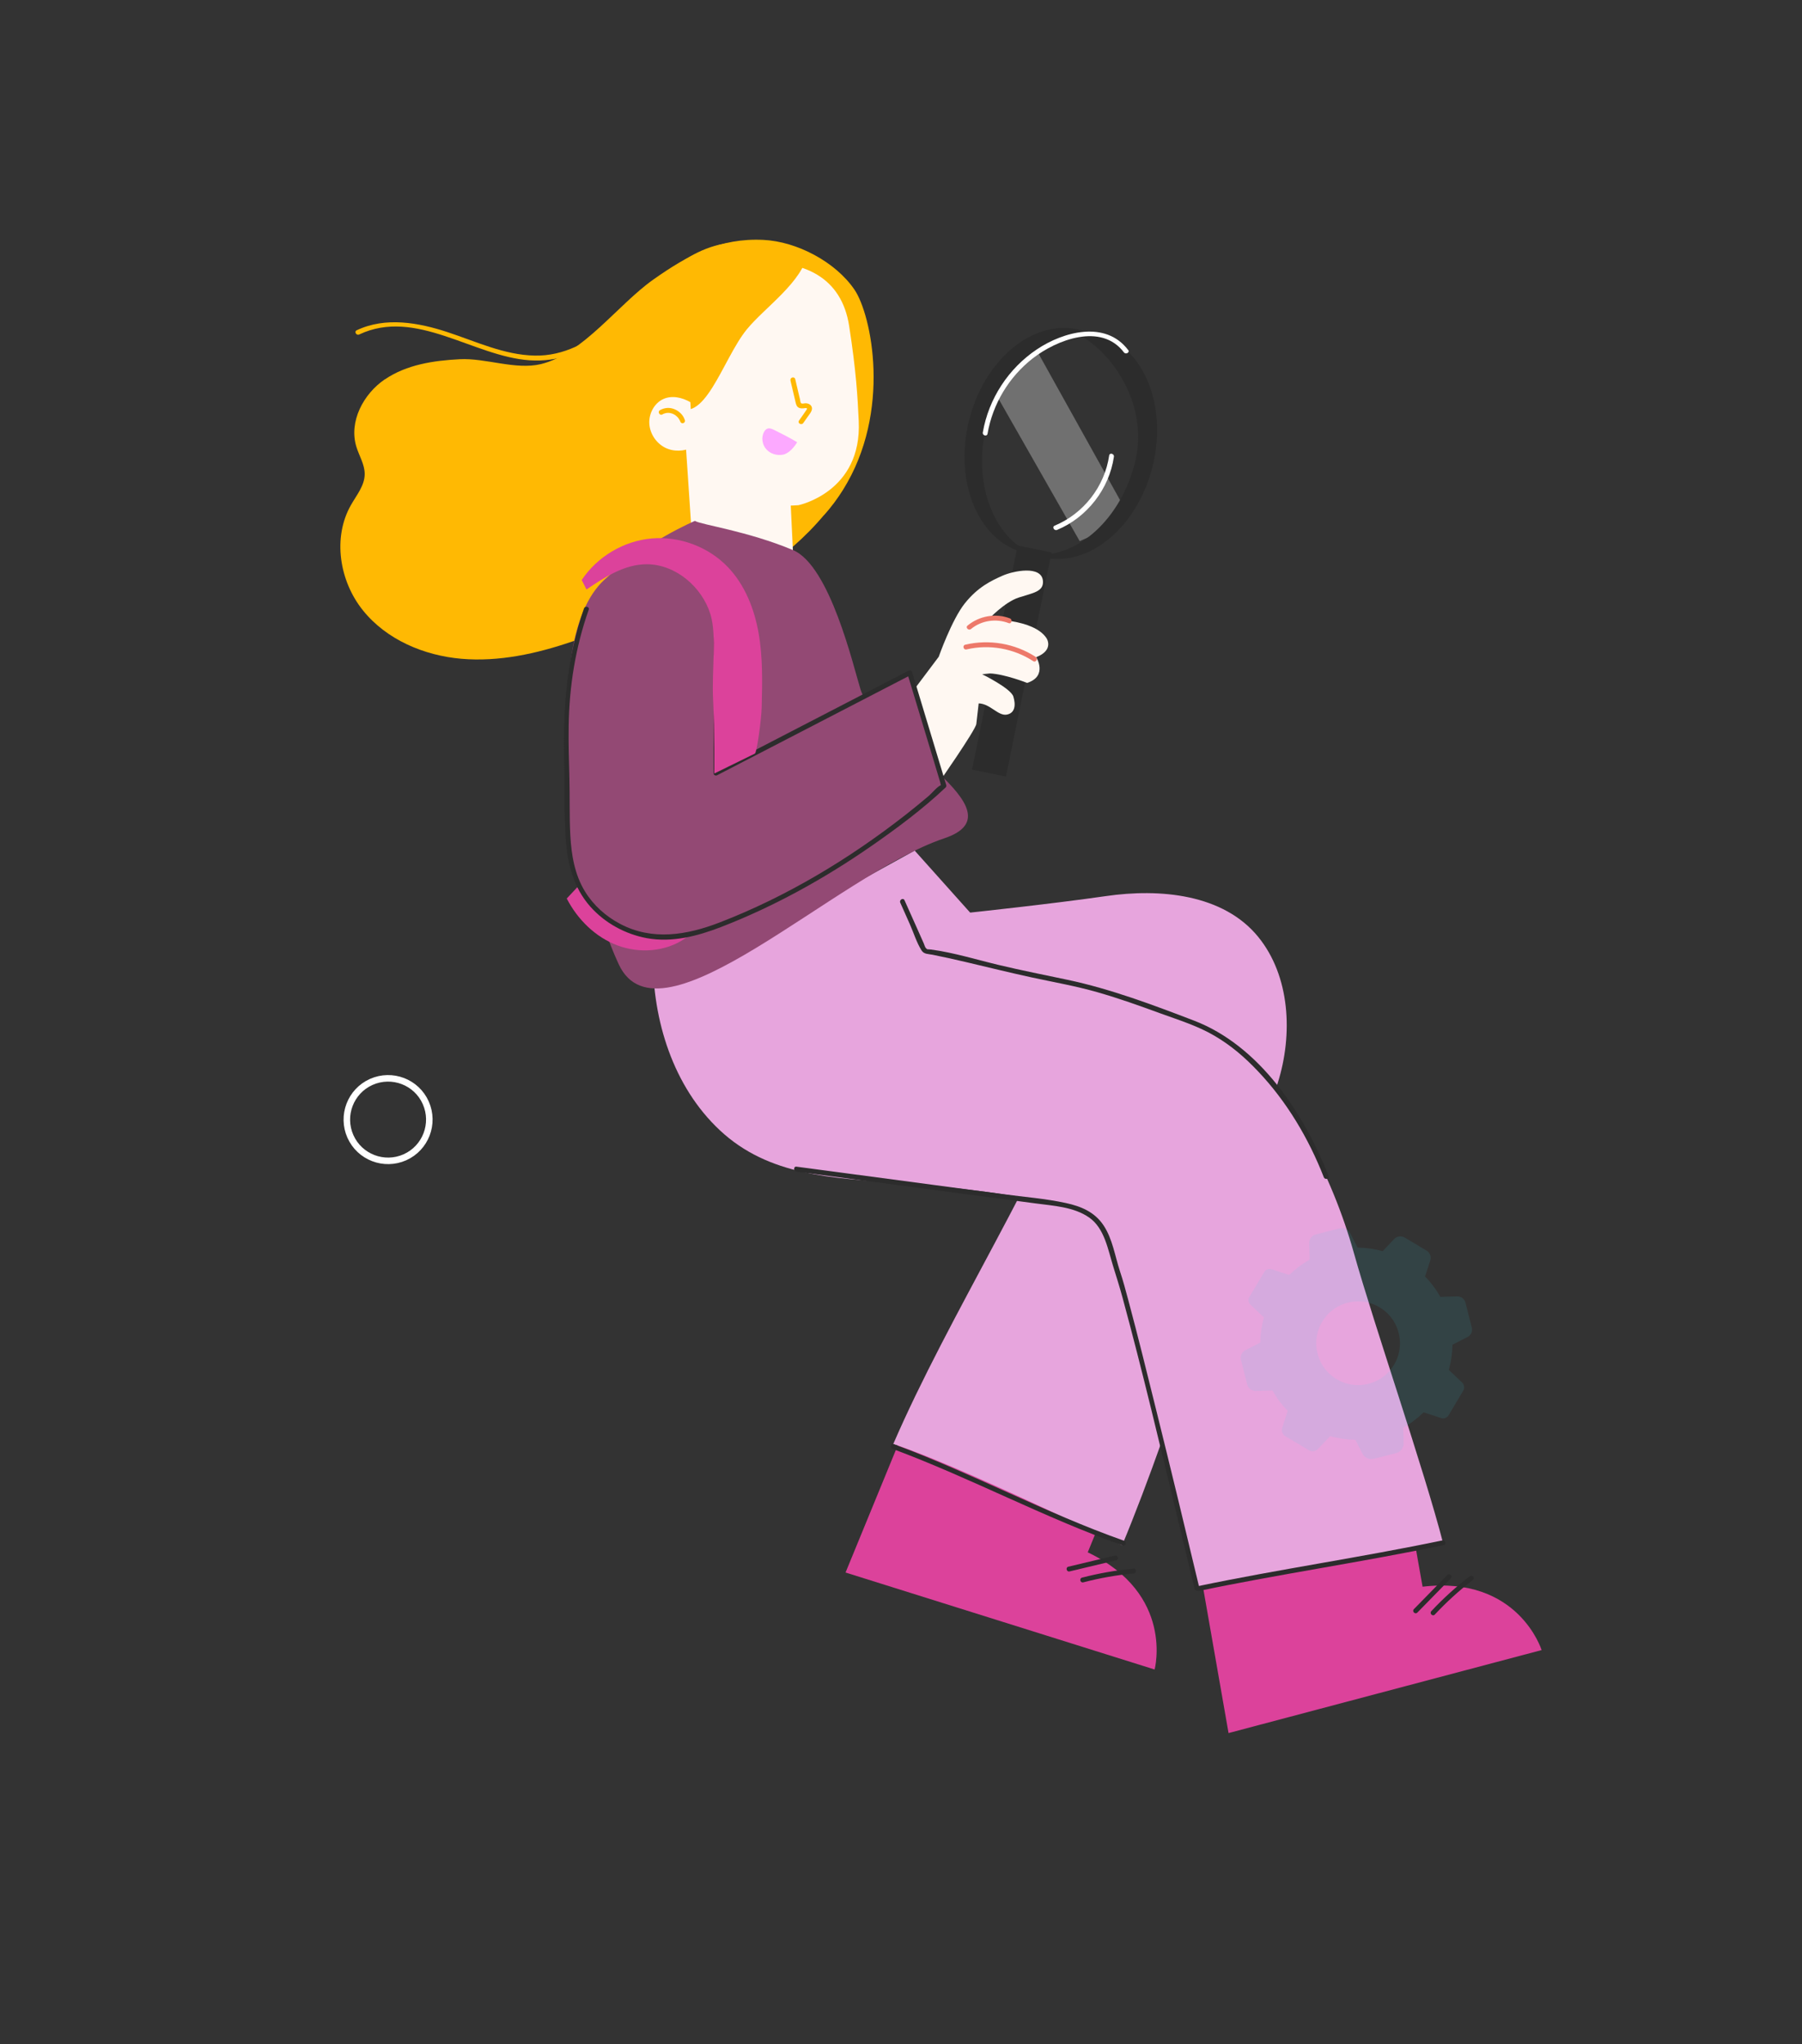<svg width="276" height="313" viewBox="0 0 276 313" fill="none" xmlns="http://www.w3.org/2000/svg">
<rect x="0" y="0" width="276" height="313" fill="#333333" stroke="none"/>
<g clip-path="url(#clip0_31_211)">
<path d="M236.119 252.665C236.119 252.665 232.565 241.23 217.885 242.962L216.04 232.527L183.751 240.141L188.169 265.373L236.119 252.665Z" fill="#DC429B"/>
<path d="M225.088 241.378C222.994 242.991 221.031 244.771 219.225 246.703C218.896 247.055 219.43 247.578 219.758 247.227C221.564 245.295 223.527 243.515 225.621 241.902C226.007 241.61 225.46 241.083 225.088 241.378Z" fill="#2C2C2C"/>
<path d="M221.675 241.167L216.554 246.398C216.221 246.74 216.745 247.269 217.087 246.921L222.208 241.69C222.541 241.348 222.017 240.819 221.675 241.167Z" fill="#2C2C2C"/>
<path d="M176.845 255.64C176.845 255.64 179.937 244.075 166.602 237.698L170.614 227.888L139.241 217.087L129.508 240.789L176.845 255.64Z" fill="#DC429B"/>
<path d="M173.629 240.189C170.969 240.442 168.322 240.897 165.732 241.572C165.26 241.694 165.456 242.413 165.919 242.296C168.447 241.633 171.027 241.182 173.62 240.933C174.101 240.886 174.105 240.133 173.624 240.18L173.629 240.189Z" fill="#2C2C2C"/>
<path d="M170.758 238.197C168.382 238.761 166.005 239.324 163.634 239.897C163.165 240.006 163.357 240.738 163.821 240.62C166.197 240.057 168.574 239.493 170.945 238.92C171.413 238.812 171.222 238.079 170.758 238.197Z" fill="#2C2C2C"/>
<path d="M167.419 158.753C159.825 179.061 145.309 201.437 136.813 221.122C146.119 224.04 171.869 236.62 171.869 236.62C179.869 217.418 188.679 188.117 195.709 165.814C198.047 158.402 197.614 149.472 192.705 143.45C187.371 136.911 177.702 136.004 169.361 137.217C161.015 138.421 148.59 139.74 148.59 139.74L140.095 130.246L128.85 136.449C128.452 137.441 130.95 145.167 130.95 145.167L167.428 158.748" fill="#E7A5DD"/>
<path d="M187.977 159.32C176.008 149.949 145.744 144.432 131.082 140.415L123.813 128.446L100.004 146.487C99.95 156.253 103.107 166.381 110.241 173.058C117.742 180.09 127.558 180.392 137.81 181.148C148.061 181.904 159.414 183.409 169.382 185.933C173.855 202.541 178.853 226.618 183.327 243.226L221.068 236.436C218.117 224.965 210.542 203.184 207.344 191.786C204.038 180 197.296 166.641 187.973 159.334L187.977 159.32Z" fill="#E7A5DD"/>
<path d="M121.988 179.405C134.182 181.025 146.376 182.646 158.57 184.266C161.325 184.638 164.484 184.789 166.836 186.444C169.189 188.1 169.699 191.362 170.536 194.031C171.019 195.588 171.511 197.14 171.937 198.718C175.025 210.087 177.726 221.565 180.492 233.016C181.316 236.443 182.145 239.879 182.969 243.306C183.078 243.774 183.81 243.583 183.692 243.119C181.525 234.025 179.326 224.936 177.074 215.856C175.683 210.227 174.292 204.598 172.792 198.999C172.404 197.548 172.017 196.097 171.542 194.674C170.77 192.337 170.411 189.715 169.022 187.63C167.634 185.545 165.523 184.709 163.275 184.216C160.129 183.527 156.849 183.285 153.655 182.854C150.142 182.388 146.615 181.919 143.101 181.453C136.06 180.518 129.02 179.583 121.988 178.644C121.513 178.582 121.509 179.335 121.983 179.397L121.988 179.405Z" fill="#2C2C2C"/>
<path d="M203.498 180.104C199.735 170.487 192.903 160.113 182.857 156.272C176.556 153.859 170.106 151.428 163.49 150.028C159.978 149.285 156.473 148.595 152.978 147.761C149.483 146.927 146.086 145.863 142.594 145.396C142.057 145.325 142.06 145.45 141.811 145.178C141.658 145.013 141.583 144.664 141.485 144.454L140.325 141.845L138.54 137.853C138.343 137.412 137.693 137.787 137.89 138.228L139.366 141.544C139.936 142.831 140.399 144.354 141.156 145.545C141.527 146.127 142.16 146.063 142.849 146.196C144.508 146.531 146.166 146.902 147.82 147.286C151.21 148.078 154.598 148.927 158.003 149.663C161.407 150.4 164.793 150.985 168.13 151.945C171.467 152.905 174.48 153.983 177.613 155.13C180.449 156.161 183.365 157.052 185.979 158.58C188.593 160.108 190.664 161.914 192.639 163.995C197.062 168.636 200.431 174.312 202.76 180.265C202.934 180.707 203.662 180.529 203.483 180.078L203.498 180.104Z" fill="#2C2C2C"/>
<path d="M220.927 235.871C208.489 238.468 195.901 240.285 183.463 242.882C182.99 242.982 183.176 243.706 183.65 243.606C196.088 241.009 208.675 239.191 221.113 236.595C221.587 236.495 221.4 235.771 220.927 235.871Z" fill="#2C2C2C"/>
<path d="M172.158 235.922C160.12 231.672 148.858 225.565 136.885 221.127C136.431 220.961 136.237 221.685 136.691 221.851C148.655 226.294 159.921 232.387 171.964 236.646C172.418 236.811 172.607 236.079 172.158 235.922Z" fill="#2C2C2C"/>
<path opacity="0.3" d="M152.759 60.742L165.368 82.861L168.684 81.385L172.037 77.452L158.931 53.911C158.931 53.911 152.437 57.764 152.764 60.751L152.759 60.742Z" fill="white"/>
<path d="M155.869 83.533L148.881 117.849L154.074 118.907L161.062 84.591L155.869 83.533Z" fill="#2C2C2C"/>
<path d="M151.07 65.135C153.223 56.306 161.569 50.54 168.199 51.204C167.777 51.032 165.761 50.602 165.307 50.495C158.269 48.785 150.697 55.05 148.396 64.485C146.095 73.919 149.926 82.954 156.964 84.665C157.418 84.772 157.867 84.848 158.331 84.892C152.144 82.436 148.925 73.96 151.078 65.13L151.07 65.135Z" fill="#2C2C2C"/>
<path d="M167.989 51.141C167.535 51.033 164.344 50.647 163.889 50.598C170.075 53.054 176.028 61.845 173.875 70.675C171.721 79.505 164.947 85.552 158.331 84.892C158.753 85.063 159.192 85.203 159.646 85.31C166.684 87.02 174.256 80.755 176.557 71.32C178.858 61.886 175.027 52.851 167.989 51.141Z" fill="#2C2C2C"/>
<path d="M137.751 108.586L143.779 100.568C143.779 100.568 145.768 94.893 147.781 92.379C149.794 89.866 151.826 88.924 153.523 88.164C155.228 87.399 159.536 86.54 159.739 88.951C159.874 90.605 158.223 90.785 156.026 91.499C153.828 92.214 151.397 94.842 151.397 94.842C151.397 94.842 158.301 94.701 160.288 97.722C160.288 97.722 161.512 99.521 158.711 100.63C158.711 100.63 160.528 103.518 157.325 104.571C157.325 104.571 153.902 103.222 151.625 103.116L150.427 103.242C150.427 103.242 154.84 105.405 155.211 106.669C155.592 107.927 155.489 109.21 154.172 109.428C152.849 109.638 151.656 107.751 149.897 107.705C149.897 107.705 149.632 109.925 149.536 110.858C149.434 111.783 143.501 120.266 143.501 120.266C143.501 120.266 142.907 114.858 142.255 112.128C141.464 108.798 137.743 108.613 137.743 108.613L137.751 108.586Z" fill="#FFF8F2"/>
<path d="M154.68 94.689C152.511 93.852 149.98 94.308 148.192 95.791C147.825 96.096 148.358 96.619 148.725 96.315C150.308 94.997 152.569 94.673 154.486 95.413C154.936 95.593 155.125 94.86 154.68 94.689Z" fill="#ED796A"/>
<path d="M158.627 100.586C155.467 98.531 151.506 97.85 147.839 98.72C147.371 98.829 147.558 99.552 148.026 99.444C151.511 98.621 155.252 99.279 158.255 101.24C158.66 101.502 159.033 100.848 158.627 100.586Z" fill="#ED796A"/>
<path d="M161.905 81.142C166.494 79.231 169.897 74.865 170.609 69.939C170.684 69.469 169.955 69.266 169.885 69.745C169.19 74.5 165.971 78.645 161.53 80.493C161.084 80.681 161.468 81.325 161.905 81.142Z" fill="white"/>
<path d="M172.787 53.59C169.332 49.026 162.882 50.775 158.825 53.487C154.465 56.397 151.416 61.055 150.53 66.221C150.446 66.696 151.17 66.89 151.254 66.415C152.042 61.86 154.527 57.724 158.173 54.879C161.82 52.035 168.671 49.361 172.146 53.96C172.433 54.337 173.087 53.971 172.795 53.585L172.787 53.59Z" fill="white"/>
<path d="M58.972 58.078C62.274 55.837 66.403 55.209 70.396 55.005C74.384 54.792 78.951 56.682 82.838 55.754C89.26 54.218 94.672 46.612 100.062 42.808C105.452 39.003 110.327 36.408 116.924 36.733C122.069 36.984 127.982 40.106 130.876 44.359C133.475 48.181 136.627 63.001 129.122 75.001C128.276 76.355 127.29 77.687 126.143 78.961L126.246 78.82C114.353 93.02 97.216 94.958 87.602 98.245C82.162 100.104 76.4 101.364 70.667 100.875C64.93 100.377 59.197 97.948 55.595 93.469C51.979 88.986 50.911 82.316 53.757 77.325C54.616 75.813 55.837 74.368 55.858 72.624C55.876 71.136 55.004 69.804 54.573 68.378C53.416 64.554 55.648 60.321 58.95 58.08L58.972 58.078Z" fill="#FFB903"/>
<path d="M120.913 73.182C120.927 73.566 121.551 86.508 121.551 86.508L106.318 87.243L105.078 68.756L120.908 73.173L120.913 73.182Z" fill="#FFF8F2"/>
<path d="M122.306 77.354C122.306 77.354 132.042 75.359 131.527 64.467C131.353 60.745 131.13 56.798 130.057 49.901C128.904 42.483 123.162 39.678 115.189 40.229L114.399 40.281C105.896 41.333 100.751 46.221 102.048 54.167L103.372 61.82C103.372 61.82 103.478 78.664 122.297 77.359" fill="#FFF8F2"/>
<path d="M103.243 62.056C107.854 65.583 110.639 55.026 114.378 50.443C117.115 47.084 123.057 43.076 123.695 38.701C123.695 38.701 113.927 33.902 106.454 39.718C98.98 45.534 98.986 55.484 98.986 55.484L103.248 62.065L103.243 62.056Z" fill="#FFB903"/>
<path d="M101.595 61.102C102.921 60.499 104.479 60.858 105.741 61.584L106.123 68.465C104.792 69.141 103.17 69.211 101.844 68.534C100.517 67.856 99.54 66.423 99.451 64.869C99.362 63.315 100.229 61.718 101.586 61.107L101.595 61.102Z" fill="#FFF8F2"/>
<path d="M104.889 64.328C104.563 63.223 103.348 62.4 102.21 62.468C101.808 62.492 101.425 62.609 101.079 62.809C100.663 63.049 101.038 63.699 101.454 63.459C101.541 63.408 101.619 63.364 101.715 63.331C101.641 63.362 101.772 63.309 101.786 63.313C101.82 63.293 101.874 63.285 101.913 63.274C101.953 63.263 102.006 63.255 102.046 63.244C102.055 63.239 102.197 63.226 102.108 63.231C102.184 63.222 102.255 63.227 102.331 63.218C102.376 63.215 102.412 63.217 102.461 63.223C102.47 63.218 102.61 63.241 102.52 63.224C102.605 63.233 102.687 63.255 102.769 63.276C102.851 63.298 102.924 63.325 103.006 63.347C103.047 63.358 103.047 63.358 103.006 63.347C103.025 63.36 103.039 63.363 103.066 63.371C103.098 63.387 103.131 63.403 103.163 63.419C103.228 63.451 103.297 63.491 103.367 63.532C103.404 63.556 103.437 63.572 103.465 63.602C103.475 63.619 103.587 63.693 103.508 63.635C103.621 63.732 103.734 63.828 103.835 63.943C103.85 63.969 103.874 63.99 103.902 64.019C103.912 64.037 103.922 64.054 103.932 64.071C103.907 64.028 103.902 64.019 103.922 64.054C103.957 64.115 104.001 64.17 104.041 64.24C104.081 64.309 104.111 64.361 104.146 64.421C104.181 64.482 104.123 64.342 104.156 64.439C104.171 64.465 104.177 64.496 104.184 64.527C104.241 64.725 104.441 64.852 104.639 64.795C104.837 64.738 104.964 64.538 104.907 64.34L104.889 64.328Z" fill="#FFB903"/>
<path d="M121.064 58.245C121.239 58.987 121.413 59.729 121.588 60.471C121.678 60.847 121.762 61.214 121.852 61.589C121.929 61.903 122.003 62.23 122.3 62.404C122.514 62.535 122.774 62.546 123.02 62.531C123.14 62.52 123.577 62.417 123.604 62.564C123.623 62.657 123.443 62.864 123.402 62.934C123.295 63.088 123.188 63.243 123.089 63.392C122.854 63.724 122.623 64.065 122.379 64.402C122.098 64.796 122.752 65.168 123.033 64.775C123.269 64.443 123.499 64.102 123.743 63.765C123.946 63.475 124.21 63.172 124.323 62.83C124.539 62.163 123.966 61.731 123.354 61.75C123.139 61.758 122.789 61.891 122.66 61.688C122.58 61.55 122.559 61.273 122.522 61.11C122.479 60.915 122.436 60.721 122.379 60.522C122.182 59.701 121.985 58.879 121.802 58.062C121.693 57.593 120.969 57.78 121.078 58.248L121.064 58.245Z" fill="#FFB903"/>
<path d="M117.01 66.163C117.134 65.918 117.336 65.686 117.596 65.617C117.913 65.526 118.245 65.681 118.544 65.82C119.625 66.351 121.034 67.073 122.099 67.716C121.609 68.508 120.811 69.465 119.888 69.628C118.966 69.791 117.966 69.479 117.351 68.772C116.74 68.074 116.576 66.991 117.002 66.168L117.01 66.163Z" fill="#FCA9FF"/>
<path d="M112.418 37.129C104.374 37.697 99.232 44.869 93.496 49.635C90.163 52.403 86.34 54.541 81.899 54.449C77.217 54.358 72.89 52.283 68.516 50.848C64.142 49.413 59.072 48.471 54.638 50.57C54.202 50.775 54.577 51.425 55.013 51.219C63.673 47.12 72.508 54.582 81.114 55.168C89.719 55.754 94.916 49.335 100.454 44.267C103.848 41.165 107.654 38.217 112.414 37.882C112.891 37.849 112.896 37.096 112.418 37.129Z" fill="#FFB903"/>
<path d="M109.011 90.388C108.721 87.865 107.273 85.537 105.038 84.287C103.003 83.141 100.47 82.975 98.29 83.818C97.848 83.993 98.026 84.721 98.477 84.542C100.429 83.784 102.661 83.869 104.526 84.86C106.576 85.951 107.99 88.079 108.258 90.384C108.314 90.86 109.067 90.864 109.011 90.388Z" fill="#2C2C2C"/>
<path d="M106.447 79.767C107.355 80.34 114.515 81.321 121.446 84.225C127.126 86.603 130.705 102.042 131.798 105.556C134.226 113.381 156.924 124.236 144.632 128.365C127.914 133.988 101.029 161.103 94.77 147.662C87.976 133.074 82.252 98.32 92.541 88.8C98.895 82.926 106.433 79.763 106.433 79.763L106.447 79.767Z" fill="#934974"/>
<path d="M96.627 127.098L86.804 137.584C88.457 140.787 91.187 143.495 94.56 144.758C97.929 146.034 101.931 145.744 104.905 143.715C108.42 141.305 110.03 136.992 111.273 132.926C106.097 131.861 101.108 129.88 96.618 127.103L96.627 127.098Z" fill="#DC429B"/>
<path d="M89.814 93.238C85.519 105.279 86.954 114.023 86.92 124.504C86.91 128.228 87.043 132.077 88.621 135.45C91.174 140.893 97.518 144.181 103.481 143.429C108.208 142.836 112.604 140.691 116.928 138.679C133.012 131.218 144.57 120.318 144.57 120.318L139.343 103.025L109.665 118.381L109.689 94.222" fill="#934974"/>
<path d="M89.454 93.134C86.775 100.754 86.21 108.494 86.404 116.511C86.501 120.439 86.385 124.397 86.638 128.316C86.891 132.234 87.824 135.91 90.428 138.841C92.662 141.35 95.793 143.053 99.086 143.657C102.959 144.365 106.844 143.335 110.453 141.944C118.562 138.81 126.31 134.51 133.449 129.556C137.406 126.81 141.33 123.886 144.837 120.58C144.926 120.494 144.966 120.344 144.932 120.225C143.189 114.465 141.449 108.691 139.705 102.931C139.637 102.693 139.38 102.588 139.158 102.704C130.481 107.195 121.804 111.685 113.126 116.175C111.91 116.808 110.697 117.428 109.48 118.061L110.038 118.386C110.045 111.338 110.052 104.29 110.059 97.242L110.061 94.227C110.059 93.743 109.306 93.739 109.309 94.223C109.301 101.271 109.294 108.318 109.287 115.366L109.285 118.381C109.28 118.673 109.594 118.838 109.842 118.706C118.519 114.216 127.197 109.726 135.874 105.236C137.09 104.603 138.303 103.983 139.52 103.35L138.973 103.123C140.349 107.686 141.73 112.258 143.115 116.817L143.993 119.739C144.044 119.906 144.076 120.222 144.184 120.368C144.053 120.201 144.51 120.053 144.13 120.215C143.492 120.49 142.794 121.401 142.27 121.854C141.085 122.861 139.868 123.853 138.644 124.813C130.051 131.53 120.451 137.303 110.253 141.239C105.222 143.186 99.914 144.091 94.948 141.45C92.787 140.308 90.903 138.624 89.618 136.537C88.02 133.95 87.509 130.885 87.352 127.892C87.194 124.9 87.288 122.063 87.212 119.151C87.142 116.489 87.058 113.824 87.1 111.156C87.19 105.053 88.146 99.109 90.171 93.356C90.336 92.902 89.604 92.713 89.447 93.162L89.454 93.134Z" fill="#2C2C2C"/>
<path d="M89.096 88.814C91.475 85.235 95.525 82.828 99.798 82.451C104.072 82.073 108.485 83.717 111.462 86.813C114.09 89.545 115.539 93.235 116.194 96.968C116.848 100.701 116.754 104.519 116.66 108.315C116.618 110.164 115.94 115.128 115.628 115.389L109.392 118.447C109.392 118.447 109.462 112.009 109.219 107.068C108.996 102.682 109.812 97.315 108.815 94.069C107.524 89.872 103.491 86.427 99.099 86.4C95.693 86.38 92.644 88.359 89.828 90.262" fill="#DC429B"/>
<path d="M53.669 174.012C55.092 177.198 58.825 178.622 62.015 177.208C65.2 175.784 66.624 172.052 65.21 168.862C63.795 165.672 60.054 164.252 56.864 165.667C53.679 167.09 52.254 170.822 53.669 174.012Z" stroke="white" stroke-miterlimit="10"/>
<path opacity="0.1" d="M207.909 191.031C209.229 191.047 210.527 191.235 211.765 191.589L213.531 189.727C213.951 189.279 214.628 189.193 215.153 189.5L218.486 191.487C219.018 191.799 219.256 192.434 219.061 193.021L218.268 195.46C219.172 196.381 219.958 197.423 220.599 198.577L223.194 198.507C223.783 198.493 224.313 198.888 224.454 199.463L225.429 203.29C225.573 203.859 225.303 204.459 224.774 204.729L222.462 205.908C222.445 207.228 222.257 208.526 221.904 209.764L223.941 211.697C224.281 212.017 224.353 212.541 224.114 212.941L221.888 216.69C221.645 217.095 221.159 217.283 220.713 217.133L218.043 216.264C217.122 217.168 216.08 217.954 214.925 218.596L214.986 220.974C215.005 221.692 214.522 222.337 213.825 222.511L210.429 223.374C209.728 223.555 209 223.222 208.672 222.581L207.59 220.465C206.271 220.448 204.973 220.26 203.735 219.907L201.855 221.884C201.497 222.26 200.933 222.34 200.485 222.071L196.874 219.922C196.431 219.657 196.226 219.117 196.386 218.627L197.226 216.032C196.322 215.111 195.536 214.069 194.895 212.914L192.326 212.984C191.721 212.997 191.178 212.594 191.029 212.005L190.066 208.227C189.917 207.638 190.194 207.027 190.737 206.748L193.026 205.579C193.042 204.26 193.231 202.962 193.584 201.724L191.514 199.762C191.192 199.453 191.126 198.975 191.353 198.593L193.639 194.763C193.866 194.381 194.325 194.211 194.747 194.345L197.461 195.225C198.382 194.321 199.424 193.535 200.578 192.893L200.513 190.386C200.497 189.745 200.928 189.17 201.557 189.012L205.206 188.079C205.835 187.92 206.486 188.214 206.778 188.79L207.917 191.018L207.909 191.031ZM207.505 199.291C203.076 199.674 200.376 204.217 202.158 208.29C203.233 210.757 205.838 212.301 208.521 212.075C212.95 211.692 215.65 207.149 213.868 203.076C212.793 200.609 210.188 199.065 207.505 199.291Z" fill="#39DBEA"/>
</g>
<defs>
<clipPath id="clip0_31_211">
<rect width="164.23" height="266.109" fill="white" transform="translate(0 82.115) rotate(-30)"/>
</clipPath>
</defs>
</svg>
